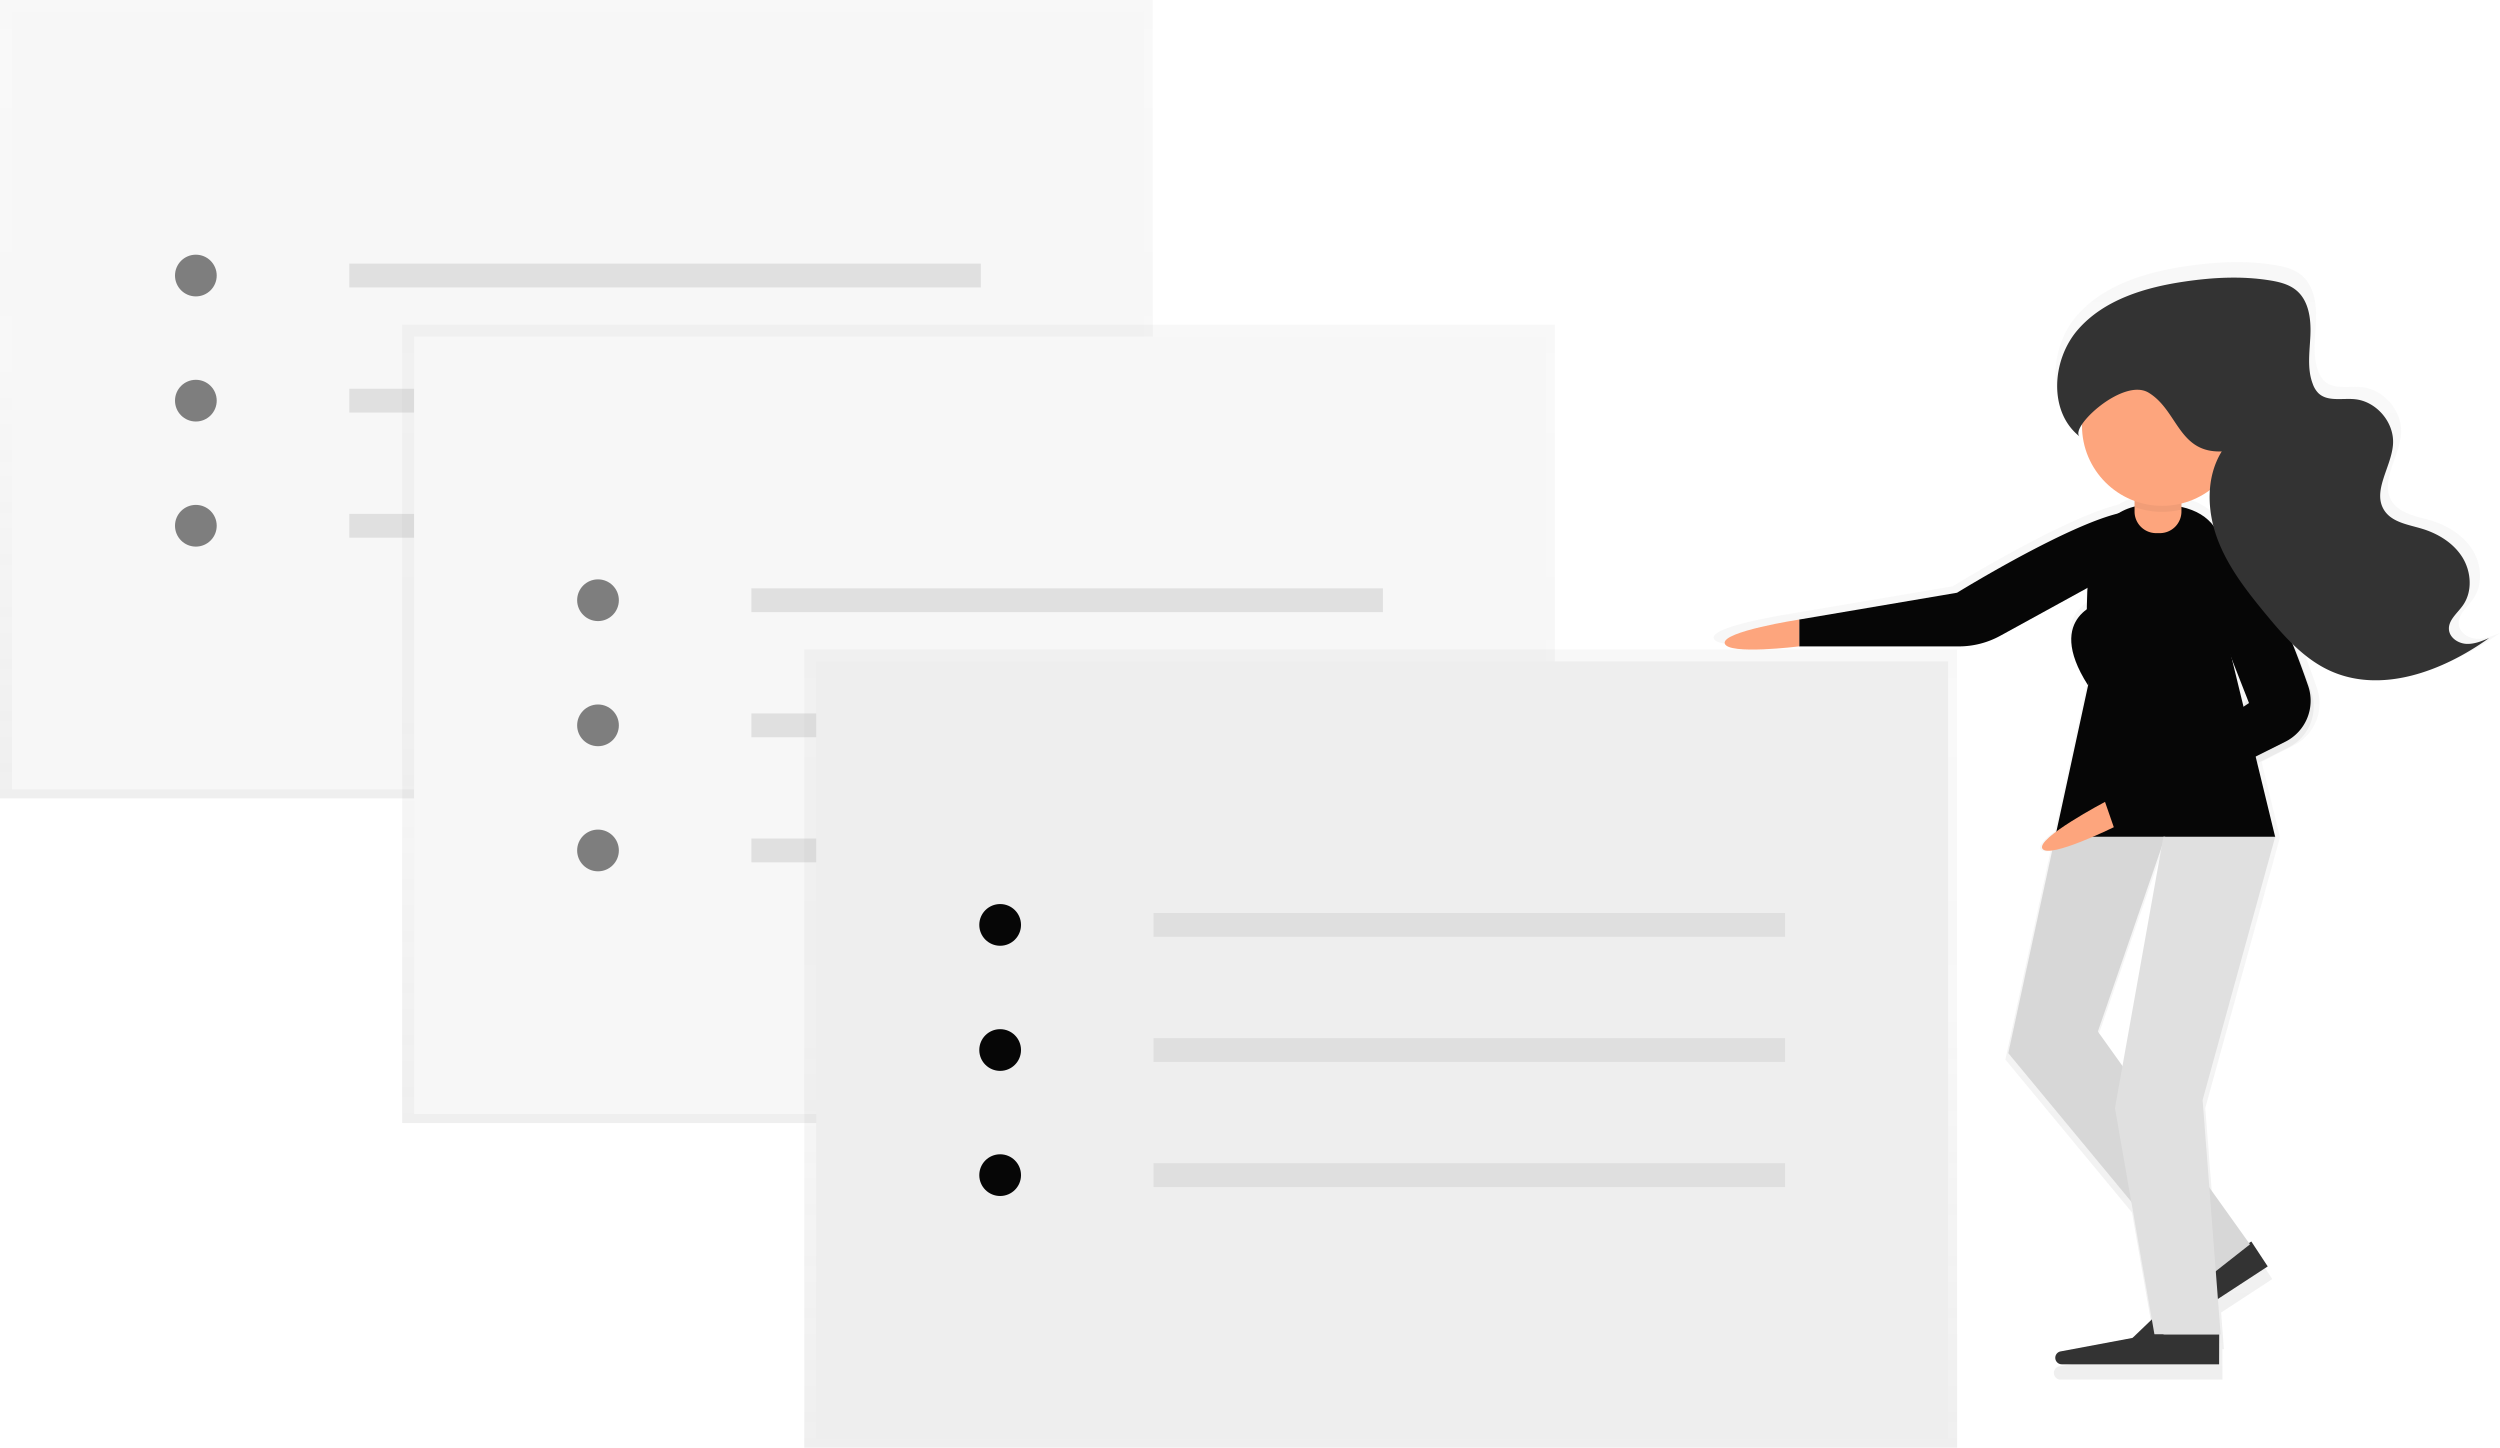 <svg data-name="Layer 1" xmlns="http://www.w3.org/2000/svg" xmlns:xlink="http://www.w3.org/1999/xlink" width="910.74" height="527.39" viewBox="0 0 910.74 527.39"><defs><linearGradient id="a" x1="209.98" y1="290.83" x2="209.98" gradientUnits="userSpaceOnUse"><stop offset="0" stop-color="gray" stop-opacity=".25"/><stop offset=".54" stop-color="gray" stop-opacity=".12"/><stop offset="1" stop-color="gray" stop-opacity=".1"/></linearGradient><linearGradient id="b" x1="356.48" y1="409.11" x2="356.48" y2="118.28" xlink:href="#a"/><linearGradient id="c" x1="502.98" y1="527.39" x2="502.98" y2="236.57" xlink:href="#a"/><linearGradient id="d" x1="912.16" y1="688.94" x2="912.16" y2="281.8" xlink:href="#a"/></defs><path fill="url(#a)" d="M0 0h419.96v290.83H0z" opacity=".5"/><path fill="#f7f7f7" d="M4.34 4.34H416.7v283.23H4.34z"/><g opacity=".5" fill="#060606"><circle cx="71.35" cy="100.38" r="7.6"/><circle cx="71.35" cy="145.96" r="7.6"/><circle cx="71.35" cy="191.53" r="7.6"/></g><path fill="#e0e0e0" d="M127.24 96.04H357.3v8.68H127.24zm0 45.57H357.3v8.68H127.24zm0 45.58H357.3v8.68H127.24z"/><path fill="url(#b)" d="M146.5 118.28h419.96v290.83H146.5z" opacity=".5"/><path fill="#f7f7f7" d="M150.84 122.62H563.2v283.23H150.84z"/><g opacity=".5" fill="#060606"><circle cx="217.85" cy="218.66" r="7.6"/><circle cx="217.85" cy="264.24" r="7.6"/><circle cx="217.85" cy="309.82" r="7.6"/></g><path fill="#e0e0e0" d="M273.73 214.32h230.06V223H273.73zm0 45.58h230.06v8.68H273.73zm0 45.57h230.06v8.68H273.73z"/><path fill="url(#c)" d="M293 236.57h419.96V527.4H293z" opacity=".5"/><path fill="#eee" d="M297.34 240.91H709.7v283.23H297.34z"/><circle cx="364.35" cy="336.94" r="7.6" fill="#060606"/><circle cx="364.35" cy="382.52" r="7.6" fill="#060606"/><circle cx="364.35" cy="428.1" r="7.6" fill="#060606"/><path fill="#dfdfdf" d="M420.23 332.6h230.06v8.68H420.23zm0 45.58h230.06v8.68H420.23zm0 45.58h230.06v8.68H420.23z"/><path d="M1046.74 419c-3-.19-6.09-2.26-6.39-5.24-.36-3.56 3-6.17 5.13-9.08 3.72-5.18 3.27-12.63-.09-18s-9.18-9-15.29-10.8c-5.07-1.51-11-2.35-14-6.77-4.74-7.18 2.59-16.19 3.22-24.77.6-8.17-6.16-16.18-14.32-17-4.72-.45-10.26 1-13.68-2.3a9.28 9.28 0 01-2.1-3.4c-2.2-5.71-1.17-12.07-.89-18.18s-.56-13-5.27-16.89c-2.72-2.27-6.32-3.16-9.81-3.73-10.59-1.73-21.44-1.14-32.06.42-14.79 2.17-30.21 6.77-40 18.06s-11.07 30.89.75 40c-1-.8-.56-2.57.87-4.69v.59a30 30 0 0019.69 28.2v2.11a20.58 20.58 0 00-6.08 2.57c-20.14 4.97-60.42 29.79-60.42 29.79l-59.15 10s-29 4.46-27.9 8.93 27.9 1.12 27.9 1.12h59.81a32.26 32.26 0 0015.52-4l32.7-18c-.16 2.6-.24 5.28-.26 8-5.17 3.7-10.23 11.78.4 28.42l.08-.46v.46l-11.89 54.82c-3.62 2.68-6.1 5.15-5.24 6.47.5.76 1.84.9 3.67.65l-16.46 76L921.3 628l7.7 44.1-7.25 6.95-26.9 5a2.44 2.44 0 00.45 4.84h58.94v-11.11h.54l-1-13.34 18.63-12.18-6.11-9.34-.87.57-14.88-20.79-2.55-32.76 27.2-98.54v-.11l-6.68-27.49 11.71-5.94A17.17 17.17 0 00988.7 437c-1.79-5.19-4-11.31-6.58-17.53a50 50 0 0013.24 9.47c19.38 9.11 42.62.43 60-12.07-2.75 1.13-5.63 2.33-8.62 2.13zm-83.48 23.13l-4.15-17.06 5.64 14.42c-.75 1.31-1.31 2.29-1.5 2.65zm-23.16-74.44v-1.28a29.9 29.9 0 0010.68-5 42.77 42.77 0 001.29 13.36c-2.63-3.41-6.43-5.77-11.98-7.06zm-31.32 196.58l23.84-68.93L918 577.17z" transform="translate(-144.63 -186.3)" fill="url(#d)" opacity=".5"/><path d="M820.15 452.27l-20.89 13.66-24.08 23.09a2.37 2.37 0 00-.34 3 2.37 2.37 0 003.28.69l48-31.36z" fill="#333"/><path d="M776.98 205.1l-48.29 26.51a31.36 31.36 0 01-15.09 3.87h-58.16v-9.78l57.51-9.77s65.12-40.13 69.42-27.11-5.39 16.28-5.39 16.28z" fill="#060606"/><path d="M828.85 304.94H748.7l12-55.34c0-30.12-6-65.89 24.13-65.89 30.12 0 26.87 20.58 26.87 50.69z" fill="#060606"/><path d="M777.61 162.68h17.08v23.67a7.87 7.87 0 01-7.87 7.87h-1.34a7.87 7.87 0 01-7.87-7.87v-23.67z" fill="#fda57d"/><path fill="#e0e0e0" d="M748.7 304.82l-17.08 78.84 69.64 84.1 18.39-14.45-55.41-77.53 24.54-70.96H748.7z"/><path opacity=".04" d="M748.7 304.82l-17.08 78.84 69.64 84.1 18.39-14.45-55.41-77.53 24.54-70.96H748.7z"/><path fill="#e0e0e0" d="M788.12 304.82l-17.65 98.86 14.39 82.47h24.11l-6.57-85.4 26.45-95.93h-40.73z"/><path d="M817.13 257.19l-53.17 38 4.34 7.6 62.16-31.53a16.69 16.69 0 008.24-20.32c-7.41-21.5-21.57 6.25-21.57 6.25z" opacity=".05"/><path d="M802.83 213.42l17.54 44.85-54.24 31.43 5.43 14.11 62.16-31.53a16.69 16.69 0 008.24-20.32c-7.41-21.47-22.72-59.41-35.71-50.49a10 10 0 00-3.42 11.95z" opacity=".05"/><path d="M801.75 211.25l17.55 44.86-53.17 35.81 3.24 9.78 63.24-31.53a16.69 16.69 0 008.24-20.32c-7.41-21.47-22.72-59.41-35.71-50.49a10 10 0 00-3.39 11.89z" fill="#060606"/><path d="M808.45 486.16h-25l-32.79 6.15a2.37 2.37 0 00-1.93 2.33 2.37 2.37 0 002.37 2.37h57.31z" fill="#333"/><path d="M804.11 213.78s13 17.36 10.85 30.38m-37.35-59.46a29.29 29.29 0 0017.08.92v-20.77h-17.08z" opacity=".05"/><circle cx="787.66" cy="155.08" r="29.2" fill="#fda57d"/><path d="M655.44 225.7s-28.21 4.34-27.13 8.68 27.13 1.09 27.13 1.09zm111.41 66.42s-25.25 13.32-22.8 17.07 26-7.84 26-7.84z" fill="#fda57d"/><path d="M766.13 219.21s-21.87 4.78-5.51 30.38" fill="#060606"/><path d="M792.17 221.38s-21.87 4.78-5.51 30.38" opacity=".05"/><path d="M793.26 221.38s-21.87 4.78-5.51 30.38" fill="#060606"/><path d="M809.37 164.45c-5.77 9.35-5.42 21.49-1.6 31.79s10.73 19.12 17.73 27.59c6.56 7.94 13.59 15.95 22.91 20.33 18.85 8.86 41.44.42 58.35-11.73-2.68 1.14-5.49 2.31-8.39 2.12s-5.92-2.2-6.22-5.09c-.35-3.46 3-6 5-8.83 3.62-5 3.18-12.28-.08-17.55s-8.92-8.72-14.87-10.5c-4.93-1.47-10.73-2.29-13.57-6.58-4.6-7 2.52-15.74 3.13-24.08.59-7.94-6-15.73-13.92-16.49-4.59-.44-10 1-13.3-2.24a9 9 0 01-2-3.31c-2.14-5.55-1.14-11.74-.87-17.68s-.55-12.62-5.12-16.42c-2.65-2.2-6.14-3.07-9.54-3.62-10.3-1.68-20.85-1.11-31.17.41-14.39 2.11-29.37 6.58-38.9 17.56s-10.77 30 .73 38.94c-4.07-3.15 15.77-21.7 25.09-16 10.61 6.44 10.83 22 26.61 21.38z" fill="#333"/></svg>